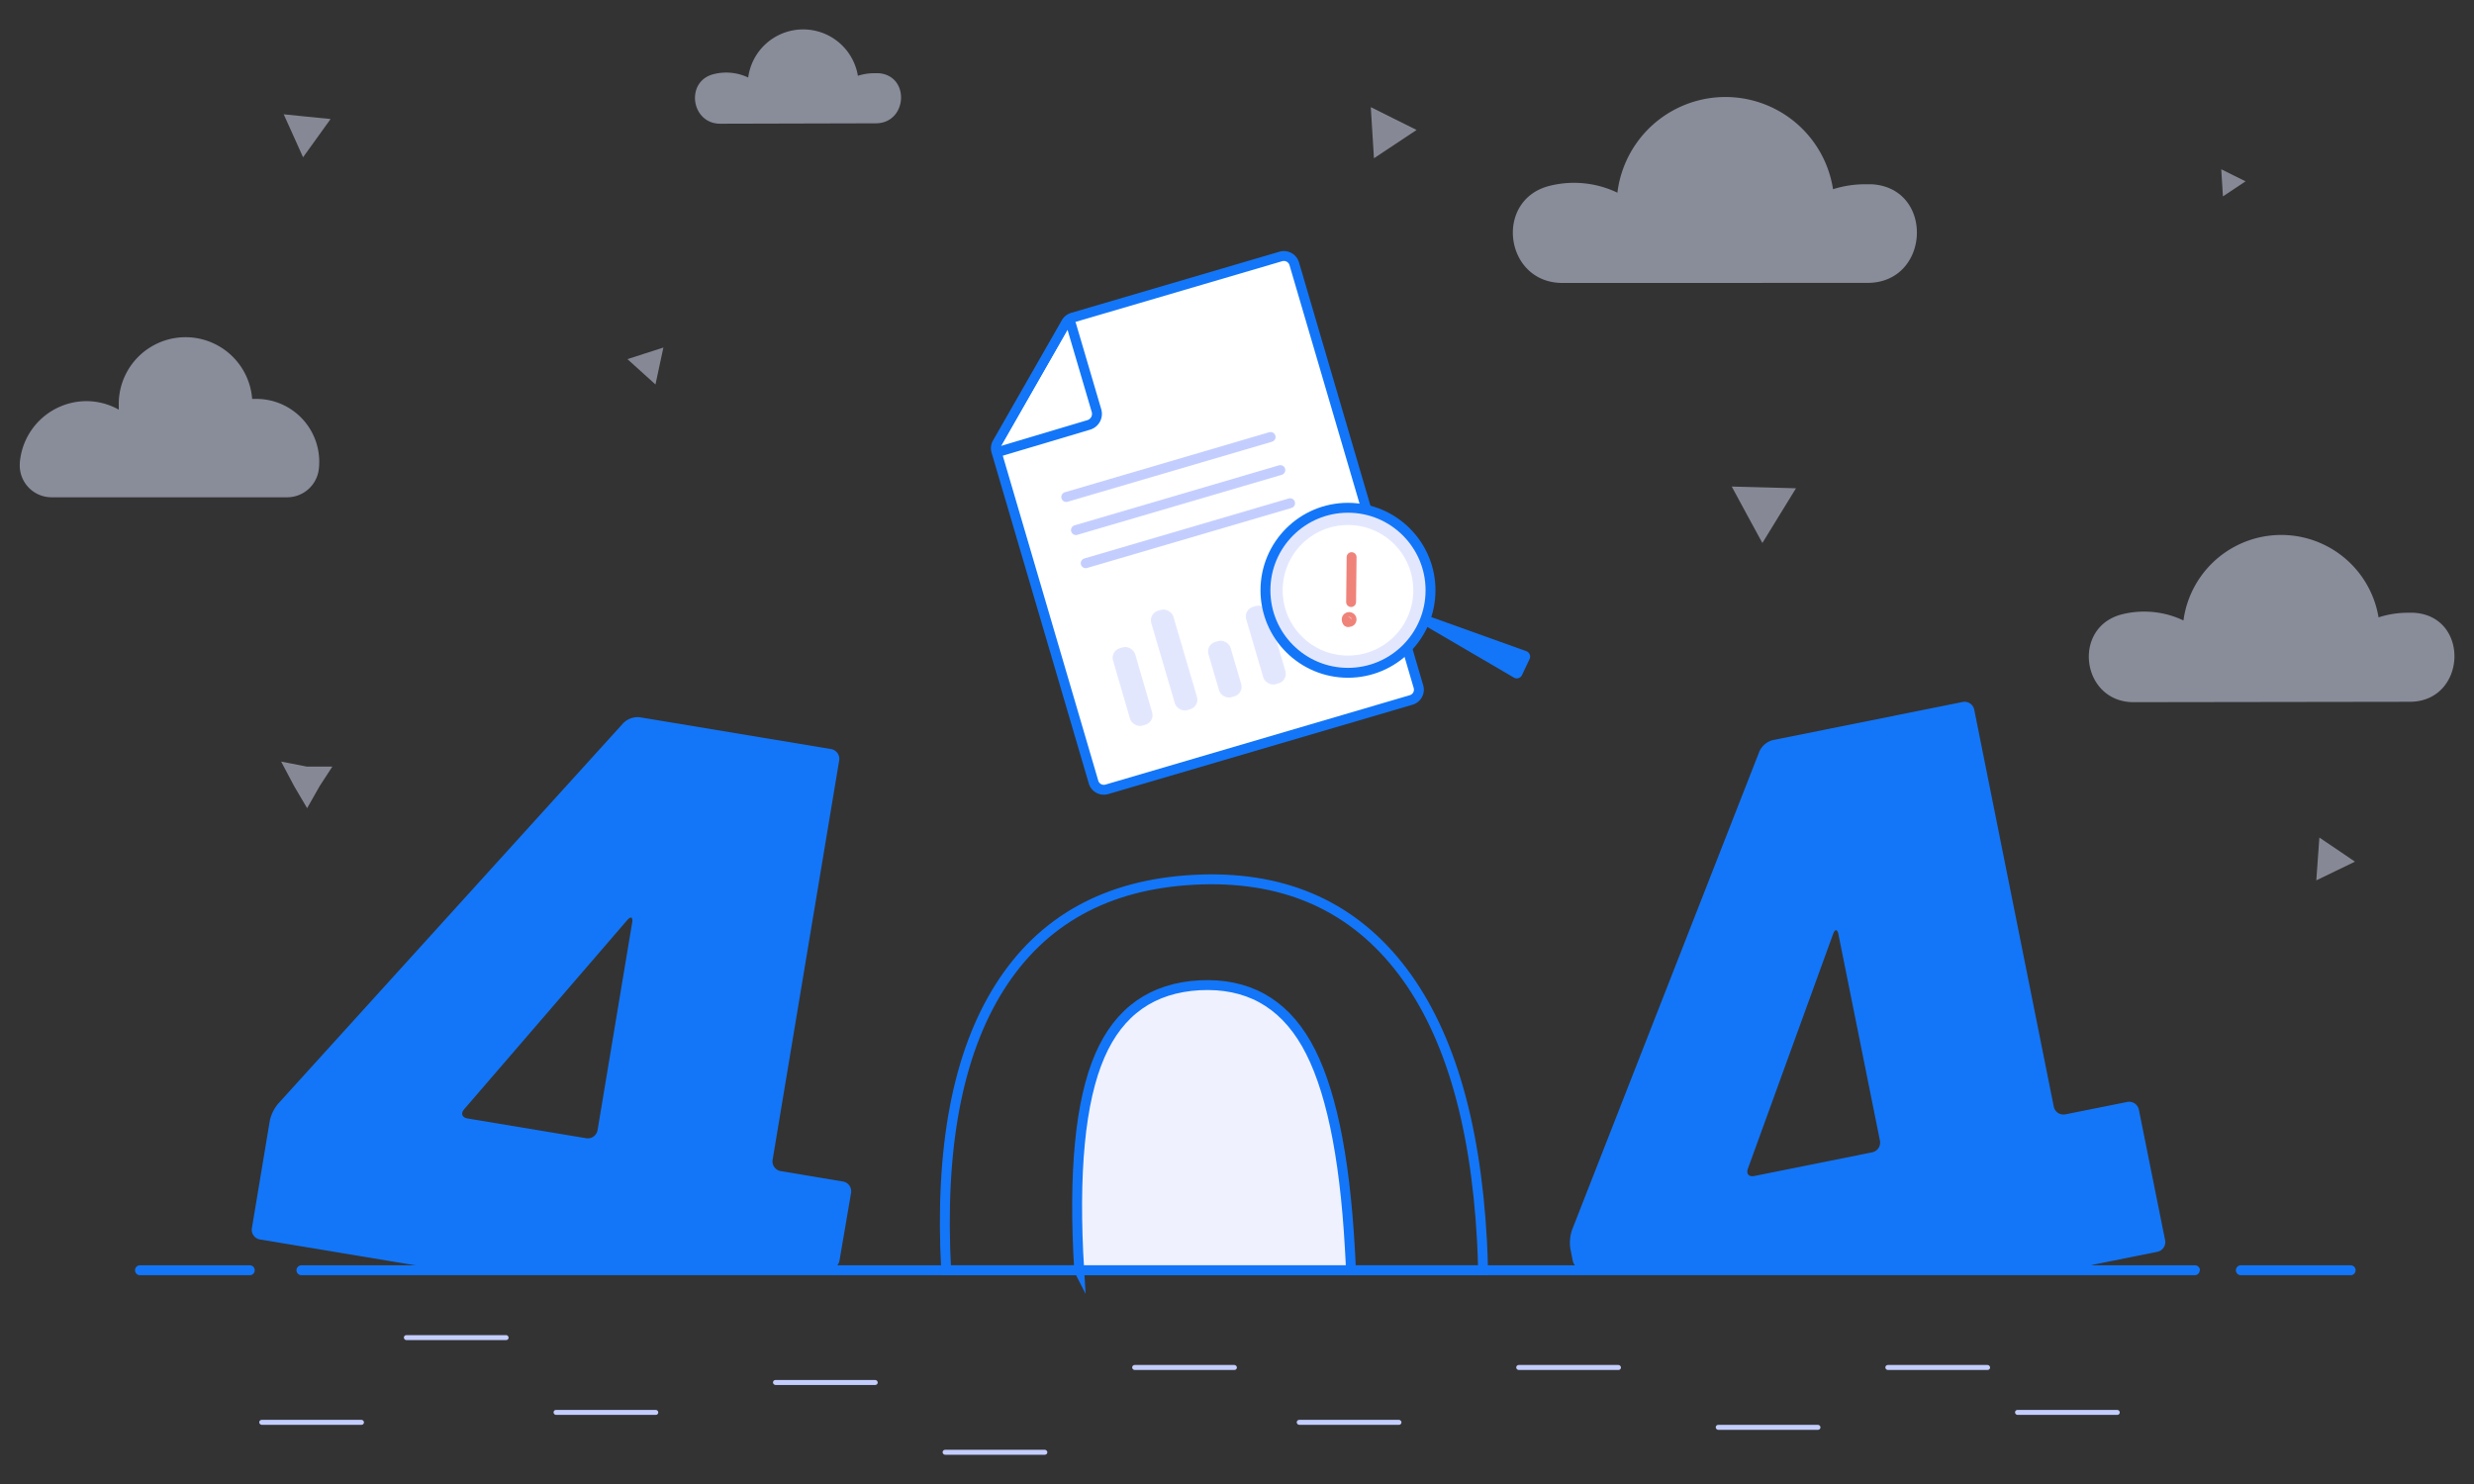 <svg xmlns="http://www.w3.org/2000/svg" viewBox="0 0 500 300">
    <rect x="0" y="0" width="500" height="300" fill="#333333" stroke="none"/>
    <path d="M299.73,256.79q-.06-2.87-.21-5.83-2-37.08-17-55.8t-41.29-17.3q-26.34,1.42-39.17,21.66t-10.84,57.27Z"
        fill="none" stroke="#1376F8" stroke-miterlimit="10" stroke-width="2" />
    <path
        d="M218.09,256.79H273c0-1.43-.11-2.89-.19-4.38Q271.2,223.55,264,211t-21.56-11.82q-14.32.78-20.14,14.19-6,13.74-4.19,43.46Z"
        fill="#eff1ff" />
    <path
        d="M218.09,256.79H273c0-1.43-.11-2.89-.19-4.38Q271.2,223.55,264,211t-21.56-11.82q-14.32.78-20.14,14.19-6,13.74-4.19,43.46Z"
        fill="none" stroke="#1376F8" stroke-miterlimit="10" stroke-width="2" />
    <path d="M444.57,256.79a1,1,0,0,1-1,1H60.87a1,1,0,0,1-.95-1h0a1,1,0,0,1,.95-1H443.61a1,1,0,0,1,1,1Z"
        fill="#1376F8" />
    <path
        d="M57.94,100.53a6.46,6.46,0,0,0,6.46-5.44,12.54,12.54,0,0,0,.12-1.75,12.71,12.71,0,0,0-12.71-12.7c-.28,0-.57,0-.85,0A13.5,13.5,0,0,0,24,81.81c0,.33,0,.66,0,1a13.36,13.36,0,0,0-7.2-1.7A13.55,13.55,0,0,0,4,93.61s0,.1,0,.16a6.43,6.43,0,0,0,6.45,6.76Z"
        fill="#e1e6ff" opacity="0.5" style="isolation:isolate" />
    <path
        d="M487,141.87c11.54,0,12.3-17.38.78-18-.38,0-.75,0-1.13,0a19.38,19.38,0,0,0-5.94.93,19.94,19.94,0,0,0-39.43.63,18.38,18.38,0,0,0-7.94-1.79,18.06,18.06,0,0,0-4.44.54c-10.27,2.55-8.27,17.77,2.31,17.77Z"
        fill="#e1e6ff" opacity="0.5" style="isolation:isolate" />
    <path
        d="M377.41,57.19c12.76,0,13.59-19.21.86-19.94-.41,0-.83,0-1.25,0a21.5,21.5,0,0,0-6.56,1,22,22,0,0,0-43.58.7,20.32,20.32,0,0,0-13.67-1.39c-11.35,2.81-9.15,19.64,2.55,19.64Z"
        fill="#e1e6ff" opacity="0.5" style="isolation:isolate" />
    <g opacity="0.5">
        <polygon points="66.81 24.06 64.03 27.93 61.25 31.79 59.3 27.45 57.34 23.11 62.08 23.59 66.81 24.06"
            fill="#dae0f7" />
        <polygon points="362.97 98.71 359.57 104.24 356.18 109.77 353.08 104.07 349.99 98.36 356.48 98.53 362.97 98.71"
            fill="#dae0f7" />
        <polygon
            points="468.75 169.32 472.35 171.75 475.94 174.19 472.03 176.08 468.13 177.97 468.44 173.65 468.75 169.32"
            fill="#dae0f7" />
        <polygon points="126.81 72.6 130.44 71.43 134.07 70.26 133.27 73.99 132.47 77.72 129.64 75.16 126.81 72.6"
            fill="#dae0f7" />
        <polygon points="56.82 153.96 61.99 154.97 67.17 154.97 64.62 158.88 62.07 163.38 59.45 158.92 56.82 153.96"
            fill="#dae0f7" />
        <polygon points="277.04 21.66 281.67 23.97 286.3 26.27 281.99 29.13 277.68 31.99 277.36 26.82 277.04 21.66"
            fill="#dae0f7" />
        <polygon points="448.92 34.22 451.37 35.44 453.83 36.66 451.54 38.18 449.26 39.7 449.09 36.96 448.92 34.22"
            fill="#dae0f7" />
    </g>
    <path
        d="M223.69,159.57,285.2,141.5a2.16,2.16,0,0,0,1.47-2.69l-25.1-85.49a2.19,2.19,0,0,0-2.7-1.48L216.76,64.21a2.19,2.19,0,0,0-1.28,1L201.56,89.54a2.13,2.13,0,0,0-.2,1.69L221,158.09A2.17,2.17,0,0,0,223.69,159.57Z"
        fill="#fff" />
    <path
        d="M223.69,159.57,285.2,141.5a2.16,2.16,0,0,0,1.47-2.69l-25.1-85.49a2.19,2.19,0,0,0-2.7-1.48L216.76,64.21a2.19,2.19,0,0,0-1.28,1L201.56,89.54a2.13,2.13,0,0,0-.2,1.69L221,158.09A2.17,2.17,0,0,0,223.69,159.57Z"
        fill="none" stroke="#1376F8" stroke-linecap="round" stroke-linejoin="round" stroke-width="2" />
    <path d="M216.46,65.54,221.6,83A2.33,2.33,0,0,1,220,85.91l-18.28,5.45" fill="#fff" stroke="#1376F8"
        stroke-linecap="round" stroke-linejoin="round" stroke-width="2" />
    <rect x="226.7" y="130.16" width="4.65" height="16.29" rx="2" ry="2"
        transform="matrix(0.96, -0.28, 0.28, 0.96, -29.69, 70.13)" fill="#e3e7fe" />
    <rect x="245.21" y="129.47" width="4.65" height="11.64" rx="2" ry="2"
        transform="translate(-28.09 75.23) rotate(-16.37)" fill="#e3e7fe" />
    <rect x="253.49" y="122.29" width="4.65" height="16.29" rx="2" ry="2"
        transform="translate(-26.39 77.36) rotate(-16.37)" fill="#e3e7fe" />
    <rect x="234.97" y="122.97" width="4.65" height="20.94" rx="2" ry="2"
        transform="translate(-27.99 72.27) rotate(-16.37)" fill="#e3e7fe" />
    <line x1="215.49" y1="100.47" x2="256.79" y2="88.34" fill="none" stroke="#c4cefe" stroke-linecap="round"
        stroke-linejoin="round" stroke-width="2" />
    <line x1="217.45" y1="107.16" x2="258.76" y2="95.03" fill="none" stroke="#c4cefe" stroke-linecap="round"
        stroke-linejoin="round" stroke-width="2" />
    <line x1="219.42" y1="113.86" x2="260.73" y2="101.73" fill="none" stroke="#c4cefe" stroke-linecap="round"
        stroke-linejoin="round" stroke-width="2" />
    <path
        d="M307.59,136.49l1.54-3.26a1.17,1.17,0,0,0-.66-1.59l-20.59-7.39-.9,1.63L306,137A1.16,1.16,0,0,0,307.59,136.49Z"
        fill="#1376F8" />
    <circle cx="272.43" cy="119.33" r="16.68" fill="#e3e7fe" />
    <circle cx="272.43" cy="119.33" r="13.2" fill="#fff" />
    <circle cx="272.43" cy="119.33" r="16.68" fill="none" stroke="#1376F8" stroke-linecap="round"
        stroke-linejoin="round" stroke-width="2" />
    <line x1="273.16" y1="112.63" x2="273.06" y2="121.71" fill="none" stroke="#ef837a" stroke-linecap="round"
        stroke-linejoin="round" stroke-width="2" />
    <line x1="272.35" y1="125.73" x2="272.35" y2="125.73" fill="none" stroke="#ef837a" stroke-linecap="round"
        stroke-linejoin="round" stroke-width="2" />
    <circle cx="272.66" cy="125.23" r="0.5" fill="none" stroke="#ef837a" stroke-linecap="round" stroke-linejoin="round"
        stroke-width="2" />
    <path
        d="M419.72,256.79c1.1,0,2-.19,1.92-.41s.8-.59,1.87-.81L436,253.06a2,2,0,0,0,1.57-2.36l-5.3-26.37a2,2,0,0,0-2.36-1.56l-12.48,2.5a2,2,0,0,1-2.36-1.56L399,143.48a2,2,0,0,0-2.35-1.57l-38.37,7.71a4.13,4.13,0,0,0-2.69,2.26l-37.88,96.76a8,8,0,0,0-.33,3.82l.47,2.37a2.56,2.56,0,0,0,2.4,2Zm-49.24-68c.37-1,.86-1,1.07.08l8.39,41.73a2,2,0,0,1-1.57,2.35l-23.84,4.79c-1.08.22-1.66-.45-1.28-1.48Z"
        fill="#1376F8" />
    <path
        d="M167.34,256.79a2.45,2.45,0,0,0,2.33-2L172,241.15a2,2,0,0,0-1.64-2.3l-12.57-2.1a2,2,0,0,1-1.64-2.3l13.45-80.72a2,2,0,0,0-1.64-2.3L129.31,145a4.11,4.11,0,0,0-3.31,1.15l-69.81,77a7.94,7.94,0,0,0-1.67,3.45l-3.61,21.66a2,2,0,0,0,1.64,2.31L88,256.46a29.25,29.25,0,0,0,4,.33ZM126.77,186c.72-.83,1.16-.63,1,.46l-7,42a2,2,0,0,1-2.3,1.64l-24-4c-1.09-.19-1.39-1-.67-1.85Z"
        fill="#1376F8" />
    <rect x="52.39" y="287.03" width="21.17" height="1.01" rx="0.5" ry="0.5" fill="#c4cefe" />
    <rect x="111.87" y="285.02" width="21.17" height="1.01" rx="0.5" ry="0.5" fill="#c4cefe" />
    <rect x="156.22" y="278.97" width="21.17" height="1.01" rx="0.5" ry="0.5" fill="#c4cefe" />
    <rect x="190.5" y="293.08" width="21.17" height="1.01" rx="0.5" ry="0.5" fill="#c4cefe" />
    <rect x="262.07" y="287.03" width="21.17" height="1.01" rx="0.5" ry="0.5" fill="#c4cefe" />
    <rect x="346.75" y="288.04" width="21.17" height="1.01" rx="0.5" ry="0.5" fill="#c4cefe" />
    <rect x="81.62" y="269.9" width="21.17" height="1.01" rx="0.5" ry="0.5" fill="#c4cefe" />
    <rect x="228.81" y="275.94" width="21.17" height="1.01" rx="0.5" ry="0.5" fill="#c4cefe" />
    <rect x="381.03" y="275.94" width="21.17" height="1.01" rx="0.5" ry="0.5" fill="#c4cefe" />
    <rect x="306.43" y="275.94" width="21.17" height="1.01" rx="0.5" ry="0.5" fill="#c4cefe" />
    <rect x="407.24" y="285.02" width="21.17" height="1.01" rx="0.5" ry="0.5" fill="#c4cefe" />
    <path d="M51.48,256.79a1,1,0,0,1-.88,1H28.18a1,1,0,0,1-.89-1h0a1,1,0,0,1,.89-1H50.6a1,1,0,0,1,.88,1Z"
        fill="#1376F8" />
    <path d="M476.07,256.79a1,1,0,0,1-.89,1H452.77a1,1,0,0,1-.89-1h0a1,1,0,0,1,.89-1h22.41a1,1,0,0,1,.89,1Z"
        fill="#1376F8" />
    <path
        d="M177,24.93c6.38,0,7-9.61.61-10.13-.29,0-.59,0-.89,0a10.81,10.81,0,0,0-3.34.52,11.21,11.21,0,0,0-22.17.35,10.37,10.37,0,0,0-4.45-1,10.21,10.21,0,0,0-2.61.34c-5.69,1.48-4.48,10,1.41,10Z"
        fill="#e1e6ff" opacity="0.5" style="isolation:isolate" />
</svg>